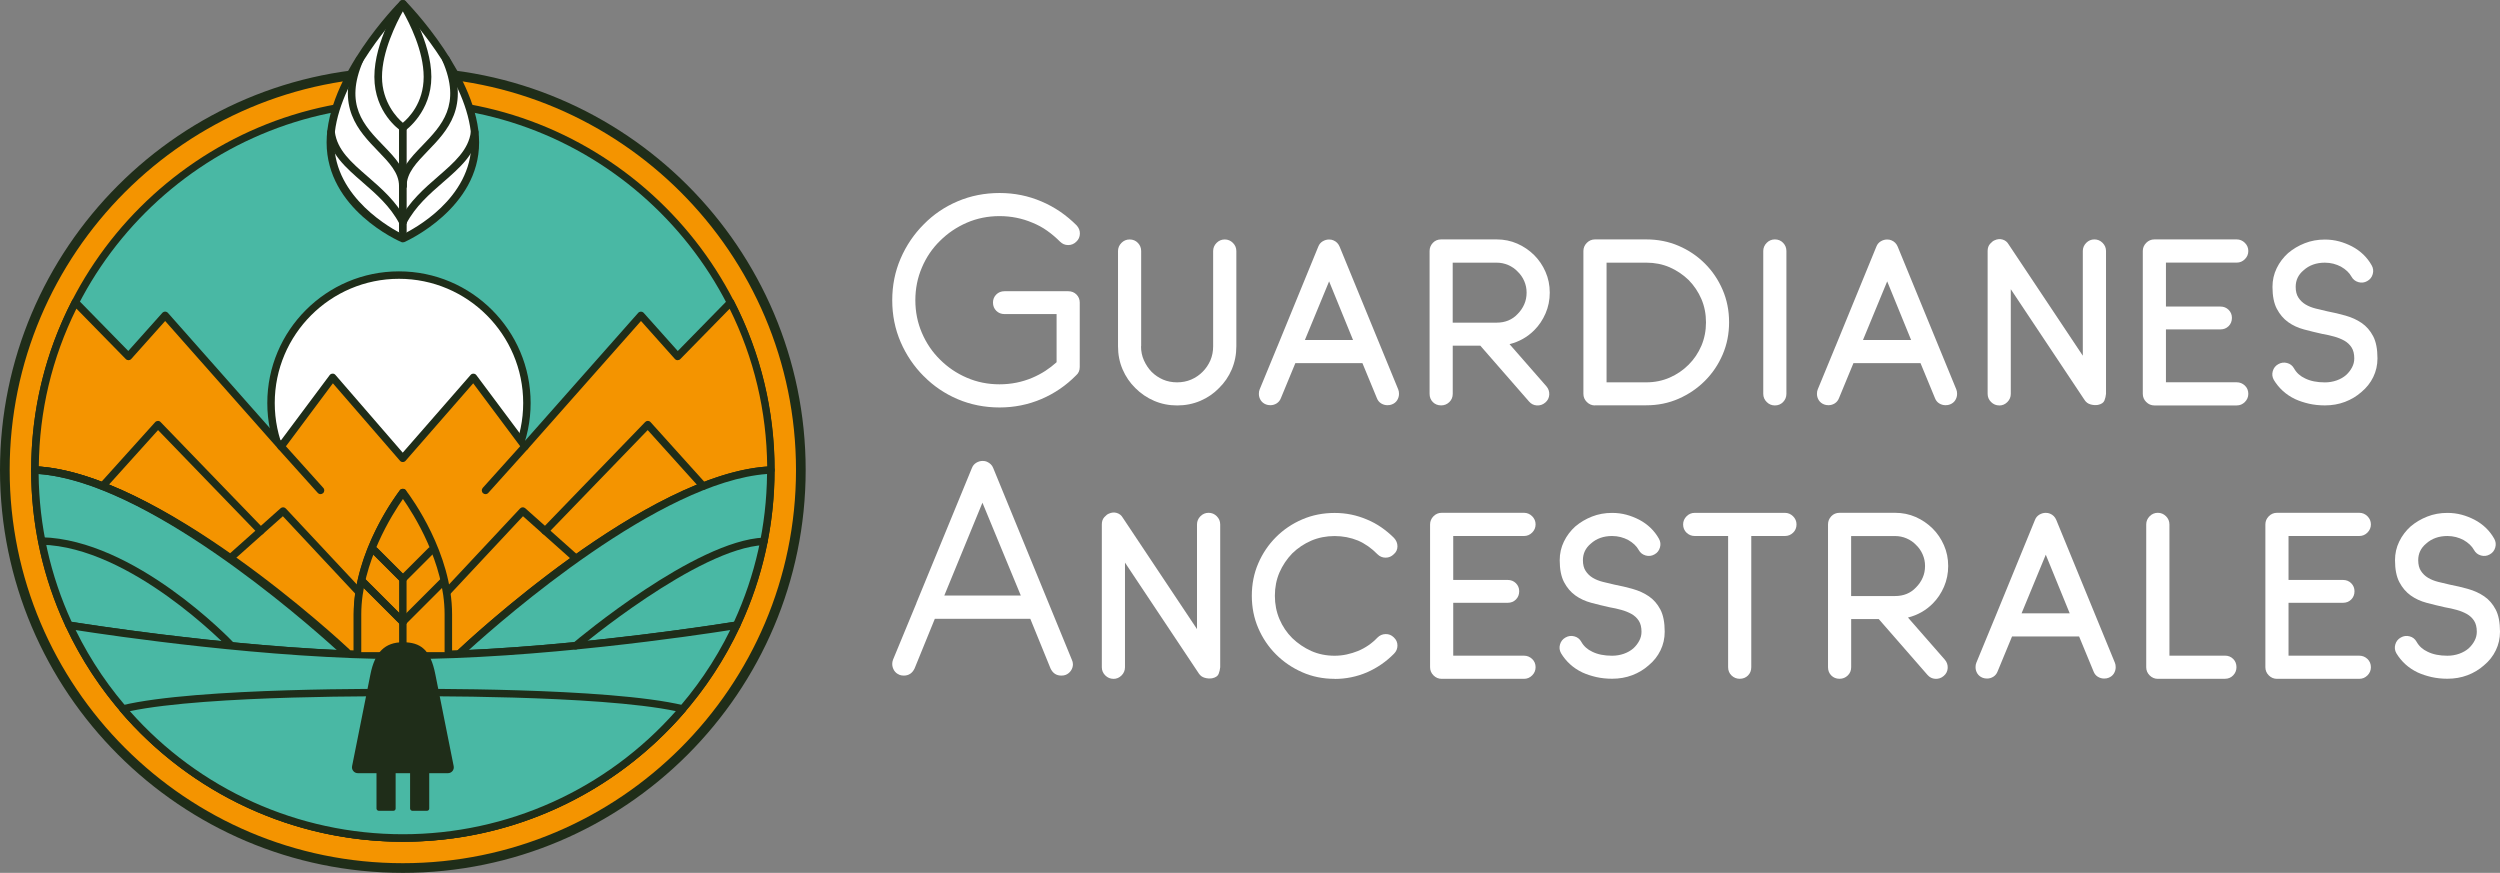 <?xml version="1.0" encoding="UTF-8"?>
<svg id="Layer_2" data-name="Layer 2" xmlns="http://www.w3.org/2000/svg" viewBox="0 0 517.21 180.58">
  <rect x="0" y="0" width="517.21" height="180.58" fill="#808080" stroke="none"/>
  <defs>
    <style>
      .cls-1 {
        fill: #49b8a4;
      }

      .cls-1,
      .cls-2,
      .cls-3,
      .cls-4,
      .cls-5 {
        stroke-width: 0px;
      }

      .cls-2 {
        fill: #1f2d19;
      }

      .cls-3 {
        fill: #f49400;
      }

      .cls-4 {
        fill: #fff;
      }

      .cls-5 {
        fill: #00a897;
      }

      .cls-5 {
        fill: #fff;
      }
    </style>
  </defs>
  <g id="Capa_2" data-name="Capa 2">
    <g>
      <g>
        <path class="cls-5"
          d="M191.12,77.84c-2.03-2.03-3.63-4.39-4.79-7.07-1.16-2.68-1.74-5.57-1.74-8.65s.58-5.97,1.74-8.65c1.16-2.68,2.76-5.04,4.79-7.07,1.99-2.03,4.33-3.62,7.02-4.76,2.68-1.14,5.57-1.71,8.65-1.71s5.93.58,8.65,1.74c1.38.58,2.67,1.29,3.89,2.12,1.21.83,2.35,1.78,3.4,2.83.47.51.7,1.09.68,1.74-.02.65-.26,1.2-.73,1.63-.47.47-1.03.71-1.69.71s-1.22-.24-1.69-.71c-.83-.83-1.72-1.59-2.67-2.26-.94-.67-1.96-1.22-3.05-1.66-2.14-.91-4.41-1.36-6.8-1.36s-4.64.45-6.75,1.36c-2.1.91-3.95,2.16-5.55,3.75-1.6,1.56-2.85,3.4-3.75,5.52-.91,2.12-1.36,4.38-1.36,6.77s.45,4.65,1.36,6.77c.91,2.12,2.16,3.96,3.75,5.52,1.6,1.6,3.45,2.85,5.55,3.75,2.1.91,4.35,1.36,6.75,1.36s4.66-.45,6.8-1.36c.94-.4,1.83-.87,2.67-1.41.83-.54,1.61-1.14,2.34-1.8v-9.96h-10.77c-.69,0-1.26-.23-1.71-.68-.45-.45-.68-1.02-.68-1.71,0-.65.23-1.21.68-1.66s1.02-.68,1.71-.68h13.17c.69,0,1.26.23,1.71.68.45.45.68,1.01.68,1.66v13.33c0,.73-.25,1.31-.76,1.74-2.07,2.1-4.46,3.74-7.18,4.9-2.72,1.16-5.6,1.74-8.65,1.74s-5.97-.57-8.65-1.71c-2.68-1.14-5.02-2.73-7.02-4.76Z" />
        <path class="cls-5"
          d="M236.06,71.64c0,1.05.2,2.02.6,2.91.4.89.92,1.68,1.58,2.37.69.69,1.48,1.22,2.37,1.61.89.38,1.86.57,2.91.57s2.02-.19,2.91-.57c.89-.38,1.68-.92,2.37-1.61.69-.69,1.22-1.48,1.61-2.37.38-.89.57-1.86.57-2.91v-19.7c0-.65.24-1.21.71-1.69.47-.47,1.03-.71,1.69-.71s1.22.24,1.69.71c.47.47.71,1.03.71,1.69v19.7c0,1.71-.32,3.3-.95,4.79-.64,1.49-1.52,2.77-2.64,3.86-1.09,1.13-2.38,2-3.86,2.64-1.49.63-3.08.95-4.79.95s-3.29-.32-4.76-.95c-1.47-.63-2.77-1.51-3.89-2.64-1.12-1.09-2-2.38-2.64-3.86-.64-1.49-.95-3.08-.95-4.79v-19.7c0-.65.24-1.21.71-1.69.47-.47,1.03-.71,1.69-.71.69,0,1.26.24,1.71.71.45.47.68,1.03.68,1.69v19.7Z" />
        <path class="cls-5"
          d="M261.91,83.67c-.47-.18-.83-.47-1.09-.87-.25-.4-.38-.83-.38-1.31,0-.36.05-.67.16-.92l3.59-8.71c0-.07.02-.11.05-.11l8.49-20.73c.18-.47.48-.83.9-1.09.42-.25.86-.38,1.33-.38.33,0,.62.05.87.16.62.25,1.05.69,1.31,1.31l12.13,29.55c.11.25.16.56.16.92,0,.47-.13.91-.38,1.31-.25.4-.62.69-1.09.87-.25.11-.56.16-.93.16-.47,0-.91-.13-1.31-.38-.4-.25-.69-.62-.87-1.09l-2.99-7.24h-13.87l-2.99,7.24c-.18.47-.47.83-.87,1.09-.4.25-.83.38-1.31.38-.33,0-.63-.05-.92-.16ZM269.96,70.34h9.96l-4.95-12.13-5.01,12.13Z" />
        <path class="cls-5"
          d="M320.62,60.54c0,1.52-.29,2.96-.87,4.3-.58,1.34-1.36,2.5-2.34,3.48-1.41,1.41-3.12,2.38-5.11,2.88l7.62,8.71c.44.51.63,1.09.6,1.74-.04.65-.31,1.2-.82,1.63-.51.44-1.09.63-1.74.6-.65-.04-1.2-.31-1.63-.82l-10.07-11.54h-5.71v9.96c0,.69-.24,1.26-.71,1.71-.47.45-1.03.68-1.69.68-.69,0-1.26-.23-1.71-.68-.45-.45-.68-1.02-.68-1.71v-29.55c0-.65.23-1.21.68-1.69.45-.47,1.02-.71,1.71-.71h11.48c1.52,0,2.95.29,4.27.87,1.32.58,2.49,1.38,3.51,2.39.98.98,1.76,2.13,2.34,3.46.58,1.32.87,2.75.87,4.27ZM313.98,64.95c.58-.58,1.03-1.24,1.36-1.99.33-.74.49-1.55.49-2.42s-.16-1.63-.49-2.39-.78-1.41-1.36-1.96c-.54-.58-1.2-1.03-1.96-1.36-.76-.33-1.56-.49-2.39-.49h-9.09v12.41h9.09c1.78,0,3.23-.6,4.35-1.8Z" />
        <path class="cls-5"
          d="M329.98,83.88c-.65,0-1.22-.24-1.69-.71-.47-.47-.71-1.03-.71-1.69v-29.55c0-.65.24-1.21.71-1.69.47-.47,1.03-.71,1.69-.71h10.61c2.39,0,4.63.44,6.69,1.33,2.07.89,3.88,2.11,5.44,3.67,1.56,1.56,2.78,3.37,3.67,5.44.89,2.07,1.33,4.3,1.33,6.69s-.44,4.62-1.33,6.69c-.89,2.07-2.11,3.88-3.67,5.44-1.56,1.56-3.37,2.79-5.44,3.7-2.07.91-4.3,1.36-6.69,1.36h-10.61ZM349.35,57.93c-1.16-1.12-2.48-2-3.94-2.64-1.47-.63-3.07-.95-4.82-.95h-8.22v24.76h8.22c1.74,0,3.35-.33,4.84-.98,1.49-.65,2.79-1.54,3.92-2.67s2-2.43,2.64-3.92c.63-1.49.95-3.1.95-4.84s-.32-3.35-.95-4.82c-.63-1.47-1.51-2.78-2.64-3.94Z" />
        <path class="cls-5"
          d="M367.19,83.88c-.65,0-1.22-.24-1.69-.71-.47-.47-.71-1.03-.71-1.69v-29.55c0-.65.24-1.21.71-1.69.47-.47,1.03-.71,1.69-.71.69,0,1.26.24,1.71.71.45.47.68,1.03.68,1.69v29.55c0,.65-.23,1.22-.68,1.69-.45.47-1.03.71-1.71.71Z" />
        <path class="cls-5"
          d="M377.37,83.67c-.47-.18-.83-.47-1.09-.87-.25-.4-.38-.83-.38-1.31,0-.36.05-.67.16-.92l3.59-8.71c0-.07.02-.11.05-.11l8.49-20.73c.18-.47.48-.83.9-1.09.42-.25.86-.38,1.33-.38.33,0,.62.05.87.16.62.25,1.05.69,1.31,1.31l12.13,29.55c.11.25.16.56.16.92,0,.47-.13.91-.38,1.31-.25.4-.62.69-1.09.87-.25.11-.56.16-.93.16-.47,0-.91-.13-1.31-.38-.4-.25-.69-.62-.87-1.09l-2.99-7.24h-13.87l-2.99,7.24c-.18.47-.47.83-.87,1.09-.4.25-.83.38-1.31.38-.33,0-.63-.05-.92-.16ZM385.42,70.34h9.96l-4.95-12.13-5.01,12.13Z" />
        <path class="cls-5"
          d="M413.61,83.88c-.65,0-1.22-.24-1.69-.71-.47-.47-.71-1.03-.71-1.69v-29.55c0-.62.17-1.12.52-1.5.34-.38.66-.63.95-.73.54-.25,1.09-.3,1.63-.14.54.16.96.5,1.25,1.01l15.34,23.02v-21.66c0-.65.24-1.21.71-1.69.47-.47,1.03-.71,1.69-.71s1.22.24,1.69.71c.47.47.71,1.03.71,1.69v29.55c-.04.47-.15.93-.33,1.39-.18.45-.64.75-1.36.9-.51.07-1.02.04-1.52-.11-.51-.14-.91-.44-1.2-.87l-15.29-22.96v21.66c0,.65-.24,1.22-.71,1.69-.47.47-1.03.71-1.69.71Z" />
        <path class="cls-5"
          d="M445.71,83.88c-.65,0-1.22-.24-1.69-.71-.47-.47-.71-1.03-.71-1.69v-29.55c0-.65.24-1.21.71-1.69.47-.47,1.03-.71,1.69-.71h17.03c.65,0,1.21.24,1.69.71.47.47.71,1.03.71,1.69s-.24,1.22-.71,1.69-1.03.71-1.69.71h-14.64v9.09h11.26c.69,0,1.26.23,1.71.68.45.45.68,1.01.68,1.66,0,.69-.23,1.26-.68,1.71s-1.02.68-1.71.68h-11.26v10.94h14.64c.65,0,1.21.23,1.69.68.47.45.71,1.02.71,1.71,0,.65-.24,1.22-.71,1.69s-1.03.71-1.69.71h-17.03Z" />
        <path class="cls-5"
          d="M473.41,52.33c.98-.83,2.11-1.5,3.4-2.01,1.29-.51,2.67-.76,4.16-.76,1.05,0,2.04.13,2.97.38.92.25,1.8.6,2.64,1.03,1.78.94,3.14,2.25,4.08,3.92.33.58.4,1.19.22,1.82-.18.64-.56,1.12-1.14,1.44-.58.33-1.19.4-1.82.22-.64-.18-1.12-.56-1.44-1.14-.44-.8-1.16-1.49-2.18-2.07-.47-.25-.99-.45-1.55-.6-.56-.14-1.15-.22-1.77-.22-1.78,0-3.25.53-4.41,1.58-1.09.91-1.63,2.05-1.63,3.43,0,.91.19,1.65.57,2.23.38.58.87,1.05,1.47,1.41.6.36,1.3.64,2.09.84.8.2,1.6.39,2.39.57,1.31.25,2.58.55,3.81.9,1.23.35,2.34.85,3.32,1.52.98.67,1.77,1.58,2.37,2.72.6,1.14.9,2.68.9,4.6,0,1.38-.29,2.67-.87,3.86-.58,1.2-1.4,2.23-2.45,3.1-.98.87-2.11,1.55-3.4,2.04-1.29.49-2.68.73-4.16.73-1.16,0-2.26-.12-3.29-.35-1.03-.24-1.99-.55-2.86-.95-.98-.47-1.83-1.04-2.56-1.71-.73-.67-1.34-1.42-1.85-2.26-.33-.58-.4-1.19-.22-1.82.18-.63.56-1.12,1.14-1.44.58-.33,1.19-.41,1.82-.24.63.16,1.12.54,1.44,1.12.51.91,1.27,1.6,2.29,2.07,1.09.54,2.45.82,4.08.82.87,0,1.69-.14,2.45-.41s1.41-.64,1.96-1.12c.51-.47.92-1,1.22-1.58.31-.58.46-1.2.46-1.85,0-.94-.19-1.7-.57-2.29-.38-.58-.88-1.04-1.5-1.39-.62-.34-1.32-.63-2.09-.84-.78-.22-1.59-.4-2.42-.54-1.31-.29-2.58-.6-3.81-.93-1.23-.33-2.33-.83-3.29-1.52-.96-.69-1.74-1.61-2.34-2.75s-.9-2.66-.9-4.54c0-1.38.29-2.67.87-3.86.58-1.2,1.38-2.25,2.39-3.16Z" />
        <path class="cls-5"
          d="M186.06,139.59c-.47-.18-.83-.48-1.09-.9-.25-.42-.38-.86-.38-1.33,0-.29.05-.58.16-.87l4.84-11.7c0-.07.02-.13.05-.16l11.43-27.8c.18-.47.48-.83.9-1.09.42-.25.86-.38,1.33-.38.33,0,.62.05.87.16.65.29,1.09.73,1.31,1.31l16.27,39.67c.14.29.22.6.22.93,0,.47-.14.91-.41,1.31-.27.4-.63.69-1.06.87-.25.11-.56.16-.93.16-1.02,0-1.76-.49-2.23-1.47l-4.19-10.28h-19.75l-4.19,10.28c-.47.98-1.22,1.47-2.23,1.47-.33,0-.63-.05-.92-.16ZM195.36,123.21h15.83l-7.94-19.21-7.89,19.21Z" />
        <path class="cls-5"
          d="M230.35,140.44c-.65,0-1.22-.24-1.69-.71-.47-.47-.71-1.03-.71-1.69v-29.55c0-.62.17-1.12.52-1.5.34-.38.66-.63.95-.73.54-.25,1.09-.3,1.63-.14.54.16.96.5,1.25,1.01l15.34,23.02v-21.66c0-.65.24-1.21.71-1.69.47-.47,1.03-.71,1.69-.71s1.22.24,1.69.71c.47.47.71,1.03.71,1.69v29.55c-.04.47-.15.93-.33,1.39-.18.45-.64.75-1.36.9-.51.07-1.02.04-1.52-.11-.51-.14-.91-.44-1.2-.87l-15.29-22.96v21.66c0,.65-.24,1.22-.71,1.69-.47.47-1.03.71-1.69.71Z" />
        <path class="cls-5"
          d="M276.11,140.44c-2.39,0-4.63-.45-6.69-1.36-2.07-.91-3.88-2.14-5.44-3.7-1.56-1.56-2.78-3.37-3.67-5.44-.89-2.07-1.33-4.3-1.33-6.69s.44-4.63,1.33-6.69c.89-2.07,2.11-3.88,3.67-5.44,1.56-1.56,3.37-2.78,5.44-3.67,2.07-.89,4.3-1.33,6.69-1.33s4.55.45,6.69,1.36c1.05.43,2.05.98,2.99,1.63.94.65,1.81,1.38,2.61,2.18.47.51.71,1.09.71,1.74s-.25,1.2-.76,1.63c-.47.47-1.03.71-1.69.71s-1.22-.24-1.69-.71c-1.2-1.23-2.54-2.18-4.03-2.83-1.52-.62-3.14-.93-4.84-.93s-3.35.32-4.82.95c-1.47.64-2.78,1.51-3.94,2.64-1.12,1.16-2,2.48-2.64,3.94-.63,1.47-.95,3.07-.95,4.82s.32,3.36.95,4.84c.63,1.49,1.51,2.79,2.64,3.92,1.16,1.12,2.48,2.01,3.94,2.67,1.47.65,3.07.98,4.82.98.87,0,1.71-.09,2.53-.27.82-.18,1.59-.42,2.31-.71,1.56-.65,2.9-1.58,4.03-2.77.47-.47,1.03-.72,1.69-.73.65-.02,1.21.21,1.69.68.51.47.76,1.03.76,1.69s-.24,1.22-.71,1.69c-1.6,1.63-3.46,2.92-5.6,3.86-2.14.91-4.37,1.36-6.69,1.36Z" />
        <path class="cls-5"
          d="M298.26,140.44c-.65,0-1.22-.24-1.69-.71-.47-.47-.71-1.03-.71-1.69v-29.55c0-.65.24-1.21.71-1.69.47-.47,1.03-.71,1.69-.71h17.03c.65,0,1.21.24,1.69.71.47.47.71,1.03.71,1.69s-.24,1.22-.71,1.69-1.03.71-1.69.71h-14.64v9.09h11.26c.69,0,1.26.23,1.71.68.45.45.68,1.01.68,1.66,0,.69-.23,1.26-.68,1.71s-1.02.68-1.71.68h-11.26v10.94h14.64c.65,0,1.21.23,1.69.68.47.45.71,1.02.71,1.71,0,.65-.24,1.22-.71,1.69s-1.03.71-1.69.71h-17.03Z" />
        <path class="cls-5"
          d="M325.95,108.88c.98-.83,2.11-1.5,3.4-2.01,1.29-.51,2.67-.76,4.16-.76,1.05,0,2.04.13,2.97.38.92.25,1.8.6,2.64,1.03,1.78.94,3.14,2.25,4.08,3.92.33.58.4,1.19.22,1.82-.18.64-.56,1.12-1.14,1.44-.58.33-1.19.4-1.82.22-.64-.18-1.12-.56-1.44-1.14-.44-.8-1.16-1.49-2.18-2.07-.47-.25-.99-.45-1.55-.6-.56-.14-1.15-.22-1.77-.22-1.78,0-3.25.53-4.41,1.58-1.09.91-1.63,2.05-1.63,3.43,0,.91.19,1.65.57,2.23.38.58.87,1.05,1.47,1.41.6.36,1.3.64,2.09.84.8.2,1.6.39,2.39.57,1.31.25,2.58.55,3.81.9,1.23.35,2.34.85,3.32,1.52.98.67,1.77,1.58,2.37,2.72.6,1.14.9,2.68.9,4.6,0,1.38-.29,2.67-.87,3.86-.58,1.2-1.4,2.23-2.45,3.1-.98.87-2.11,1.55-3.4,2.04-1.29.49-2.68.73-4.16.73-1.16,0-2.26-.12-3.29-.35-1.03-.24-1.99-.55-2.86-.95-.98-.47-1.83-1.04-2.56-1.71-.73-.67-1.34-1.42-1.85-2.26-.33-.58-.4-1.19-.22-1.82.18-.63.56-1.12,1.14-1.44.58-.33,1.19-.41,1.82-.24.63.16,1.12.54,1.44,1.12.51.91,1.27,1.6,2.29,2.07,1.09.54,2.45.82,4.08.82.87,0,1.69-.14,2.45-.41s1.41-.64,1.96-1.12c.51-.47.92-1,1.22-1.58.31-.58.46-1.2.46-1.85,0-.94-.19-1.7-.57-2.29-.38-.58-.88-1.04-1.5-1.39-.62-.34-1.32-.63-2.09-.84-.78-.22-1.59-.4-2.42-.54-1.31-.29-2.58-.6-3.81-.93-1.23-.33-2.33-.83-3.29-1.52-.96-.69-1.74-1.61-2.34-2.75-.6-1.14-.9-2.66-.9-4.54,0-1.38.29-2.67.87-3.86.58-1.2,1.38-2.25,2.39-3.16Z" />
        <path class="cls-5"
          d="M348.21,108.5c0-.65.24-1.21.71-1.69.47-.47,1.03-.71,1.69-.71h18.66c.65,0,1.21.24,1.69.71.47.47.71,1.03.71,1.69,0,.69-.24,1.26-.71,1.71-.47.45-1.03.68-1.69.68h-6.96v27.15c0,.69-.23,1.26-.68,1.71-.45.45-1.03.68-1.71.68-.65,0-1.22-.23-1.69-.68-.47-.45-.71-1.02-.71-1.71v-27.15h-6.91c-.65,0-1.22-.23-1.69-.68-.47-.45-.71-1.02-.71-1.71Z" />
        <path class="cls-5"
          d="M403.05,117.1c0,1.52-.29,2.96-.87,4.3-.58,1.34-1.36,2.5-2.34,3.48-1.41,1.41-3.12,2.38-5.11,2.88l7.62,8.71c.44.51.63,1.09.6,1.74-.04.65-.31,1.2-.82,1.63-.51.44-1.09.63-1.74.6-.65-.04-1.2-.31-1.63-.82l-10.07-11.54h-5.71v9.96c0,.69-.24,1.26-.71,1.71-.47.45-1.03.68-1.69.68-.69,0-1.26-.23-1.71-.68-.45-.45-.68-1.02-.68-1.71v-29.55c0-.65.23-1.21.68-1.69.45-.47,1.02-.71,1.71-.71h11.48c1.52,0,2.95.29,4.27.87,1.32.58,2.49,1.38,3.51,2.39.98.98,1.76,2.13,2.34,3.46.58,1.32.87,2.75.87,4.27ZM396.41,121.51c.58-.58,1.03-1.24,1.36-1.99.33-.74.49-1.55.49-2.42s-.16-1.63-.49-2.39-.78-1.41-1.36-1.96c-.54-.58-1.2-1.03-1.96-1.36-.76-.33-1.56-.49-2.39-.49h-9.09v12.41h9.09c1.78,0,3.23-.6,4.35-1.8Z" />
        <path class="cls-5"
          d="M410.18,140.22c-.47-.18-.83-.47-1.09-.87-.25-.4-.38-.83-.38-1.31,0-.36.05-.67.16-.92l3.59-8.71c0-.07.02-.11.05-.11l8.49-20.73c.18-.47.48-.83.9-1.09.42-.25.86-.38,1.33-.38.33,0,.62.05.87.16.62.25,1.05.69,1.31,1.31l12.13,29.55c.11.25.16.56.16.92,0,.47-.13.91-.38,1.31-.25.4-.62.69-1.09.87-.25.11-.56.16-.93.16-.47,0-.91-.13-1.31-.38-.4-.25-.69-.62-.87-1.09l-2.99-7.24h-13.87l-2.99,7.24c-.18.47-.47.83-.87,1.09-.4.25-.83.38-1.31.38-.33,0-.63-.05-.92-.16ZM418.23,126.89h9.96l-4.95-12.13-5.01,12.13Z" />
        <path class="cls-5"
          d="M446.42,140.44c-.65,0-1.22-.24-1.69-.71-.47-.47-.71-1.03-.71-1.69v-29.55c0-.65.24-1.21.71-1.69.47-.47,1.03-.71,1.69-.71s1.21.24,1.69.71c.47.47.71,1.03.71,1.69v27.15h11.48c.69,0,1.26.23,1.71.68.45.45.68,1.02.68,1.71,0,.65-.23,1.22-.68,1.69-.45.47-1.02.71-1.71.71h-13.87Z" />
        <path class="cls-5"
          d="M471.07,140.44c-.65,0-1.22-.24-1.69-.71-.47-.47-.71-1.03-.71-1.69v-29.55c0-.65.24-1.21.71-1.69.47-.47,1.03-.71,1.69-.71h17.03c.65,0,1.21.24,1.69.71.47.47.71,1.03.71,1.69s-.24,1.22-.71,1.69-1.03.71-1.69.71h-14.64v9.09h11.26c.69,0,1.26.23,1.71.68.45.45.68,1.01.68,1.66,0,.69-.23,1.26-.68,1.71s-1.02.68-1.71.68h-11.26v10.94h14.64c.65,0,1.21.23,1.69.68.47.45.71,1.02.71,1.71,0,.65-.24,1.22-.71,1.69s-1.03.71-1.69.71h-17.03Z" />
        <path class="cls-5"
          d="M498.76,108.88c.98-.83,2.11-1.5,3.4-2.01,1.29-.51,2.67-.76,4.16-.76,1.05,0,2.04.13,2.97.38.92.25,1.8.6,2.64,1.03,1.78.94,3.14,2.25,4.08,3.92.33.58.4,1.19.22,1.82-.18.64-.56,1.12-1.14,1.44-.58.33-1.19.4-1.82.22-.64-.18-1.12-.56-1.44-1.14-.44-.8-1.16-1.49-2.18-2.07-.47-.25-.99-.45-1.55-.6-.56-.14-1.15-.22-1.77-.22-1.78,0-3.25.53-4.41,1.58-1.09.91-1.63,2.05-1.63,3.43,0,.91.19,1.65.57,2.23.38.58.87,1.05,1.47,1.41.6.36,1.3.64,2.09.84.8.2,1.6.39,2.39.57,1.31.25,2.58.55,3.81.9,1.23.35,2.34.85,3.32,1.52.98.67,1.77,1.58,2.37,2.72.6,1.14.9,2.68.9,4.6,0,1.38-.29,2.67-.87,3.86-.58,1.2-1.4,2.23-2.45,3.1-.98.87-2.11,1.55-3.4,2.04-1.29.49-2.68.73-4.16.73-1.16,0-2.26-.12-3.29-.35-1.03-.24-1.99-.55-2.86-.95-.98-.47-1.83-1.04-2.56-1.71-.73-.67-1.34-1.42-1.85-2.26-.33-.58-.4-1.19-.22-1.82.18-.63.56-1.12,1.14-1.44.58-.33,1.19-.41,1.82-.24.63.16,1.12.54,1.44,1.12.51.91,1.27,1.6,2.29,2.07,1.09.54,2.45.82,4.08.82.87,0,1.69-.14,2.45-.41s1.41-.64,1.96-1.12c.51-.47.92-1,1.22-1.58.31-.58.46-1.2.46-1.85,0-.94-.19-1.7-.57-2.29-.38-.58-.88-1.04-1.5-1.39-.62-.34-1.32-.63-2.09-.84-.78-.22-1.59-.4-2.42-.54-1.31-.29-2.58-.6-3.81-.93-1.23-.33-2.33-.83-3.29-1.52-.96-.69-1.74-1.61-2.34-2.75s-.9-2.66-.9-4.54c0-1.38.29-2.67.87-3.86.58-1.2,1.38-2.25,2.39-3.16Z" />
      </g>
      <g>
        <g>
          <circle class="cls-3" cx="83.34" cy="97.24" r="82.34" />
          <path class="cls-2"
            d="M83.34,180.58C37.39,180.58,0,143.19,0,97.24S37.39,13.9,83.34,13.9s83.34,37.39,83.34,83.34-37.39,83.34-83.34,83.34ZM83.34,15.9C38.49,15.9,2,52.39,2,97.24s36.49,81.34,81.34,81.34,81.34-36.49,81.34-81.34S128.2,15.9,83.34,15.9Z" />
        </g>
        <g>
          <circle class="cls-1" cx="83.34" cy="97.24" r="76.13" />
          <path class="cls-2"
            d="M83.34,174.14c-42.4,0-76.9-34.5-76.9-76.9S40.94,20.34,83.34,20.34s76.9,34.5,76.9,76.9-34.5,76.9-76.9,76.9ZM83.34,21.88C41.79,21.88,7.99,55.69,7.99,97.24s33.8,75.36,75.36,75.36,75.36-33.8,75.36-75.36S124.89,21.88,83.34,21.88Z" />
        </g>
        <g>
          <circle class="cls-4" cx="82.54" cy="83.37" r="26.47" />
          <path class="cls-2"
            d="M82.54,110.62c-15.02,0-27.24-12.22-27.24-27.24s12.22-27.24,27.24-27.24,27.24,12.22,27.24,27.24-12.22,27.24-27.24,27.24ZM82.54,57.68c-14.17,0-25.7,11.53-25.7,25.7s11.53,25.7,25.7,25.7,25.7-11.53,25.7-25.7-11.53-25.7-25.7-25.7Z" />
        </g>
        <g>
          <path class="cls-3"
            d="M159.49,97.24c-25.44,1.14-64.01,37.6-64.53,38.1-3.92.16-7.81.25-11.61.25h-.04c-3.78,0-7.65-.09-11.53-.25,0,0-38.93-36.95-64.54-38.1,0-12.5,3.01-24.3,8.36-34.71l10.98,11.21,7.59-8.5,23.99,27.13,10.67-14.3,14.51,16.75,14.62-16.75,10.67,14.3,23.99-27.13,7.59,8.5,10.95-11.18c5.33,10.4,8.34,22.19,8.34,34.68Z" />
          <path class="cls-2"
            d="M83.34,136.36c-3.61,0-7.5-.08-11.6-.25-.19,0-.37-.08-.5-.21-.39-.37-39.01-36.76-64.04-37.89-.41-.02-.74-.36-.74-.77,0-12.35,2.84-24.15,8.44-35.06.11-.22.33-.37.57-.41.25-.04.49.05.67.22l10.4,10.62,7.04-7.88c.15-.16.36-.26.58-.26h0c.22,0,.43.1.58.26l23.36,26.41,10.1-13.53c.14-.19.36-.3.59-.31.24-.02.46.09.61.27l13.92,16.08,14.04-16.08c.15-.18.37-.28.61-.26.23,0,.45.12.59.31l10.1,13.53,23.36-26.41c.15-.17.36-.26.58-.26h0c.22,0,.43.09.58.26l7.04,7.88,10.37-10.59c.17-.18.42-.26.67-.22.25.04.46.19.57.41,5.59,10.91,8.43,22.7,8.43,35.04,0,.41-.33.75-.74.77-25.04,1.12-63.65,37.52-64.04,37.88-.14.13-.31.2-.5.21-4.09.17-8.01.25-11.65.25ZM72.1,134.58c3.97.16,7.74.24,11.21.24s7.36-.08,11.33-.24c3.42-3.21,39.19-36.33,64.08-38.06-.11-11.47-2.72-22.44-7.77-32.64l-10.2,10.41c-.15.15-.36.22-.57.23-.21,0-.42-.1-.56-.26l-7.01-7.85-23.41,26.47c-.15.17-.37.28-.61.26-.23,0-.45-.12-.59-.31l-10.1-13.53-13.99,16.03c-.15.17-.36.26-.58.26-.26,0-.44-.1-.58-.27l-13.88-16.02-10.09,13.53c-.14.19-.35.3-.59.31-.23.01-.46-.09-.61-.26l-23.41-26.47-7.01,7.85c-.14.16-.35.25-.56.26-.2,0-.42-.08-.57-.23l-10.22-10.44c-5.06,10.21-7.68,21.19-7.78,32.67,24.88,1.74,60.67,34.86,64.08,38.07ZM159.49,97.24h0,0Z" />
        </g>
        <g>
          <path class="cls-1"
            d="M71.75,135.34c-28.32-1.17-57.46-6.01-57.46-6.01-4.54-9.75-7.08-20.63-7.08-32.09,25.61,1.15,64.54,38.1,64.54,38.1Z" />
          <path class="cls-2"
            d="M71.75,136.11s-.02,0-.03,0c-28.04-1.16-57.26-5.97-57.56-6.02-.25-.04-.47-.21-.57-.44-4.74-10.19-7.15-21.1-7.15-32.42,0-.21.09-.41.24-.56.15-.15.35-.23.57-.21,25.61,1.15,63.44,36.8,65.04,38.31.23.22.31.56.18.86-.12.29-.4.47-.71.47ZM14.82,128.64c3.52.57,29.36,4.62,54.85,5.84-7.38-6.7-39.53-34.77-61.68-36.41.11,10.67,2.41,20.95,6.83,30.58Z" />
        </g>
        <g>
          <path class="cls-1"
            d="M94.93,135.34c28.32-1.17,57.46-6.01,57.46-6.01,4.54-9.75,7.08-20.63,7.08-32.09-25.61,1.15-64.54,38.1-64.54,38.1Z" />
          <path class="cls-2"
            d="M94.93,136.11c-.31,0-.59-.19-.71-.47-.13-.3-.05-.64.18-.86,1.6-1.52,39.43-37.16,65.04-38.31.21-.01.42.07.57.21.15.15.24.35.24.56,0,11.32-2.41,22.23-7.15,32.42-.11.23-.32.39-.57.44-.29.05-29.51,4.86-57.56,6.02-.01,0-.02,0-.03,0ZM158.69,98.06c-22.16,1.64-54.3,29.71-61.68,36.41,25.49-1.21,51.33-5.27,54.85-5.84,4.42-9.63,6.72-19.91,6.83-30.58Z" />
        </g>
        <g>
          <path class="cls-1"
            d="M152.4,129.36c-12.11,25.99-38.47,44.01-69.04,44.01s-56.93-18.02-69.04-44.01c0,0,37.66,6.23,68.97,6.23h.04c30.74,0,67.72-6.01,69.08-6.23Z" />
          <path class="cls-2"
            d="M83.36,174.14c-29.78,0-57.16-17.45-69.74-44.46-.12-.26-.09-.57.08-.79s.46-.34.74-.3c.38.06,37.96,6.22,68.84,6.22h.03c30.69,0,67.41-5.97,68.96-6.22.28-.05.57.07.74.3s.21.53.08.79c-12.58,27-39.96,44.45-69.74,44.45ZM15.65,130.35c12.6,25.71,39.01,42.24,67.71,42.24s55.11-16.53,67.71-42.24c-7.33,1.15-39.98,6.01-67.72,6.01h-.03c-27.58,0-60.42-4.88-67.67-6.01Z" />
        </g>
        <g>
          <path class="cls-1"
            d="M141.25,146.66c-13.96,16.35-34.72,26.71-57.91,26.71s-43.94-10.36-57.9-26.7c15.28-3.71,56.44-3.39,57.9-3.37h.04c1.45-.01,42.56-.34,57.87,3.36Z" />
          <path class="cls-2"
            d="M83.34,174.14c-22.53,0-43.85-9.83-58.49-26.97-.17-.2-.23-.48-.15-.74.08-.26.29-.45.55-.51,15.37-3.74,56.36-3.41,58.09-3.39,1.76-.02,42.68-.34,58.08,3.39.26.06.47.26.55.51.08.26.03.54-.15.74-14.65,17.15-35.97,26.98-58.5,26.98ZM26.87,147.13c14.32,16.2,34.83,25.46,56.47,25.46s42.16-9.27,56.48-25.47c-16.08-3.38-54.75-3.07-56.43-3.06-1.73-.01-40.46-.32-56.52,3.07Z" />
        </g>
        <g>
          <path class="cls-4"
            d="M98.33,29.47c0,13.41-14.98,19.88-14.98,19.88,0,0-14.98-6.47-14.98-19.88S83.34.78,83.34.78c0,0,14.98,15.28,14.98,28.69Z" />
          <path class="cls-2"
            d="M83.34,50.14c-.11,0-.21-.02-.31-.06-.63-.27-15.46-6.83-15.46-20.61S82.16.86,82.78.23c.3-.3.83-.3,1.13,0,.62.63,15.21,15.66,15.21,29.24s-14.83,20.33-15.46,20.61c-.1.04-.21.06-.31.06ZM83.34,1.93c-2.7,2.93-14.19,16.07-14.19,27.54s12.08,17.99,14.19,19.01c2.12-1.02,14.19-7.34,14.19-19.01s-11.49-24.6-14.19-27.54Z" />
        </g>
        <path class="cls-2"
          d="M73.93,135.68c-.43,0-.77-.35-.77-.77v-7.81c0-13.24,9.18-25.18,9.57-25.69.26-.34.75-.4,1.08-.13s.4.75.14,1.08c-.09.12-9.25,12.03-9.25,24.74v7.81c0,.43-.35.77-.77.77Z" />
        <g>
          <path class="cls-3"
            d="M92.75,134.91s0-5.01,0-7.81c0-13.13-9.41-25.21-9.41-25.21h.04s-9.41,12.08-9.41,25.21v7.81" />
          <path class="cls-2"
            d="M92.75,135.68c-.43,0-.77-.35-.77-.77v-7.81c0-10.73-6.53-20.9-8.62-23.87-2.08,2.97-8.62,13.14-8.62,23.87v7.81c0,.43-.35.77-.77.77s-.77-.35-.77-.77v-7.81c0-12.49,8.16-23.82,9.42-25.49,0-.02.02-.04.03-.06.26-.53,1.15-.53,1.41,0,1.09,1.44,9.47,12.9,9.47,25.55v7.81c0,.43-.35.77-.77.77Z" />
        </g>
        <g>
          <path class="cls-5"
            d="M88.44,15.9c0,7.07-5.1,10.48-5.1,10.48,0,0-5.1-3.41-5.1-10.48s5.1-15.12,5.1-15.12c0,0,5.1,8.05,5.1,15.12Z" />
          <path class="cls-2"
            d="M83.34,27.17c-.15,0-.31-.04-.44-.13-.22-.15-5.45-3.73-5.45-11.14S82.46.69,82.68.36c.29-.46,1.04-.46,1.33,0,.21.34,5.23,8.33,5.23,15.55s-5.23,10.99-5.45,11.14c-.13.09-.29.13-.44.13ZM83.34,2.35c-1.36,2.43-4.31,8.33-4.31,13.56s3.13,8.51,4.31,9.49c1.18-.98,4.31-4.07,4.31-9.49s-2.95-11.12-4.31-13.56Z" />
        </g>
        <path class="cls-2"
          d="M83.34,48.7c-.44,0-.79-.35-.79-.79v-21.53c0-.44.35-.79.79-.79s.79.35.79.79v21.53c0,.44-.35.79-.79.79Z" />
        <g>
          <path class="cls-2"
            d="M90.06,139.49c-1-5.09-3.04-6.62-6.71-6.62s-5.8,2.04-6.71,6.62l-3.8,19.02c-.15.75.43,1.45,1.19,1.45h18.64c.77,0,1.34-.7,1.19-1.45-.79-3.95-2.98-14.89-3.8-19.02Z" />
          <g>
            <rect class="cls-2" x="77.89" y="158.22" width="3.96" height="9.52" rx=".46" ry=".46" />
            <rect class="cls-2" x="84.84" y="158.22" width="3.96" height="9.52" rx=".46" ry=".46" />
          </g>
        </g>
        <path class="cls-2"
          d="M83.34,39.27c-.44,0-.79-.35-.79-.79,0-2.73-2.03-4.83-4.39-7.27-3.95-4.09-8.85-9.17-4.47-19.24.17-.4.64-.58,1.04-.41.4.17.58.64.41,1.04-3.97,9.1.16,13.38,4.16,17.51,2.48,2.57,4.83,5,4.83,8.37,0,.44-.35.79-.79.79Z" />
        <path class="cls-2"
          d="M83.34,46.72c-.28,0-.56-.15-.7-.42-1.88-3.6-4.8-6.14-7.62-8.59-3.48-3.03-6.78-5.89-7.32-10.28-.05-.43.25-.83.69-.88.43-.06.83.25.88.69.47,3.79,3.4,6.34,6.79,9.28,2.8,2.43,5.97,5.18,7.99,9.05.2.39.05.86-.33,1.07-.12.06-.24.09-.37.09Z" />
        <path class="cls-2"
          d="M83.34,39.27c-.44,0-.79-.35-.79-.79,0-3.37,2.35-5.8,4.83-8.37,3.99-4.14,8.12-8.41,4.16-17.51-.17-.4,0-.87.41-1.04.4-.18.87,0,1.04.41,4.39,10.07-.52,15.16-4.47,19.24-2.35,2.44-4.39,4.54-4.39,7.27,0,.44-.35.79-.79.79Z" />
        <path class="cls-2"
          d="M83.34,46.72c-.12,0-.25-.03-.37-.09-.39-.2-.54-.68-.33-1.07,2.02-3.87,5.19-6.62,7.99-9.05,3.39-2.95,6.32-5.49,6.79-9.28.05-.43.44-.74.88-.69.43.05.74.45.69.88-.54,4.4-3.83,7.25-7.32,10.28-2.82,2.45-5.74,4.99-7.62,8.59-.14.27-.42.42-.7.42Z" />
        <path class="cls-2"
          d="M83.34,135.68c-.43,0-.77-.35-.77-.77v-15.18c0-.43.35-.77.77-.77s.77.35.77.77v15.18c0,.43-.35.77-.77.77Z" />
        <path class="cls-2"
          d="M83.34,129.44c-.2,0-.4-.08-.55-.23l-8.23-8.23c-.3-.3-.3-.79,0-1.09.3-.3.79-.3,1.09,0l8.23,8.23c.3.3.3.79,0,1.09-.15.15-.35.23-.55.23Z" />
        <path class="cls-2"
          d="M83.3,120.5c-.2,0-.4-.08-.55-.23l-5.8-5.8c-.3-.3-.3-.79,0-1.09.3-.3.79-.3,1.09,0l5.8,5.8c.3.3.3.79,0,1.09-.15.15-.35.23-.55.23Z" />
        <path class="cls-2"
          d="M83.34,129.44c-.2,0-.4-.08-.55-.23-.3-.3-.3-.79,0-1.09l8.23-8.23c.3-.3.79-.3,1.09,0,.3.3.3.79,0,1.09l-8.23,8.23c-.15.15-.35.23-.55.23Z" />
        <path class="cls-2"
          d="M83.38,120.5c-.2,0-.4-.08-.55-.23-.3-.3-.3-.79,0-1.09l5.8-5.8c.3-.3.79-.3,1.09,0,.3.3.3.79,0,1.09l-5.8,5.8c-.15.15-.35.23-.55.23Z" />
        <path class="cls-2"
          d="M71.76,135.68c-.19,0-.38-.07-.53-.21-.39-.36-39.01-36.34-64.05-37.46-.43-.02-.76-.38-.74-.81.02-.43.38-.77.81-.74,25.6,1.15,63.44,36.38,65.04,37.88.31.29.33.78.04,1.09-.15.16-.36.24-.56.24Z" />
        <path class="cls-2"
          d="M47.78,134.26c-.2,0-.41-.08-.56-.24-.2-.21-20.1-20.86-38.6-21.33-.43-.01-.76-.37-.75-.79s.37-.75.79-.75c19.14.49,38.85,20.94,39.68,21.81.29.31.28.8-.03,1.09-.15.14-.34.21-.53.21Z" />
        <path class="cls-2"
          d="M83.38,129.44c-.2,0-.4-.08-.55-.23l-8.23-8.23c-.3-.3-.3-.79,0-1.09.3-.3.79-.3,1.09,0l8.23,8.23c.3.3.3.79,0,1.09-.15.15-.35.23-.55.23Z" />
        <path class="cls-2"
          d="M83.34,120.5c-.2,0-.4-.08-.55-.23l-5.8-5.8c-.3-.3-.3-.79,0-1.09.3-.3.79-.3,1.09,0l5.8,5.8c.3.3.3.79,0,1.09-.15.15-.35.23-.55.23Z" />
        <path class="cls-2"
          d="M119.09,134.37c-.22,0-.44-.09-.59-.27-.28-.33-.23-.81.09-1.09,1.02-.86,25.24-21.15,39.41-21.79.42-.02.79.31.81.74s-.31.79-.74.81c-13.65.61-38.24,21.22-38.49,21.43-.15.12-.32.18-.5.18Z" />
        <path class="cls-2"
          d="M92.55,123.19c-.19,0-.38-.07-.53-.21-.31-.29-.33-.78-.04-1.09l15.61-16.69c.29-.31.77-.33,1.08-.05l10.93,9.74c.32.28.35.77.06,1.09-.28.32-.77.35-1.09.06l-10.37-9.24-15.09,16.14c-.15.16-.36.25-.56.25Z" />
        <path class="cls-2"
          d="M66.32,102.23c-.21,0-.42-.09-.58-.26l-8.17-9.09c-.29-.32-.26-.81.06-1.09.32-.29.81-.26,1.09.06l8.17,9.09c.29.32.26.81-.06,1.09-.15.13-.33.2-.52.2Z" />
        <path class="cls-2"
          d="M100.45,102.23c-.18,0-.37-.06-.52-.2-.32-.29-.34-.77-.06-1.09l8.17-9.09c.29-.32.77-.34,1.09-.06.32.29.34.77.06,1.09l-8.17,9.09c-.15.17-.36.26-.58.26Z" />
        <path class="cls-2"
          d="M74.17,123.19c-.21,0-.41-.08-.56-.25l-15.09-16.14-10.37,9.24c-.32.28-.81.26-1.09-.06-.28-.32-.26-.81.06-1.09l10.93-9.74c.31-.28.79-.26,1.08.05l15.61,16.69c.29.31.28.8-.04,1.09-.15.14-.34.21-.53.21Z" />
        <path class="cls-2"
          d="M53.94,110.62c-.2,0-.4-.08-.56-.24l-20.68-21.4-10.9,12.1c-.29.32-.77.34-1.09.06-.32-.29-.34-.77-.06-1.09l11.45-12.71c.14-.16.35-.25.56-.26.21-.01.42.08.57.24l21.25,21.99c.3.31.29.8-.02,1.09-.15.15-.34.22-.54.22Z" />
        <path class="cls-2"
          d="M112.78,110.62c-.19,0-.39-.07-.54-.22-.31-.3-.32-.79-.02-1.09l21.25-21.99c.15-.15.33-.25.57-.24.21,0,.42.1.56.26l11.45,12.71c.29.32.26.81-.06,1.09-.32.29-.81.26-1.09-.06l-10.9-12.1-20.68,21.4c-.15.16-.35.24-.56.24Z" />
      </g>
    </g>
  </g>
</svg>